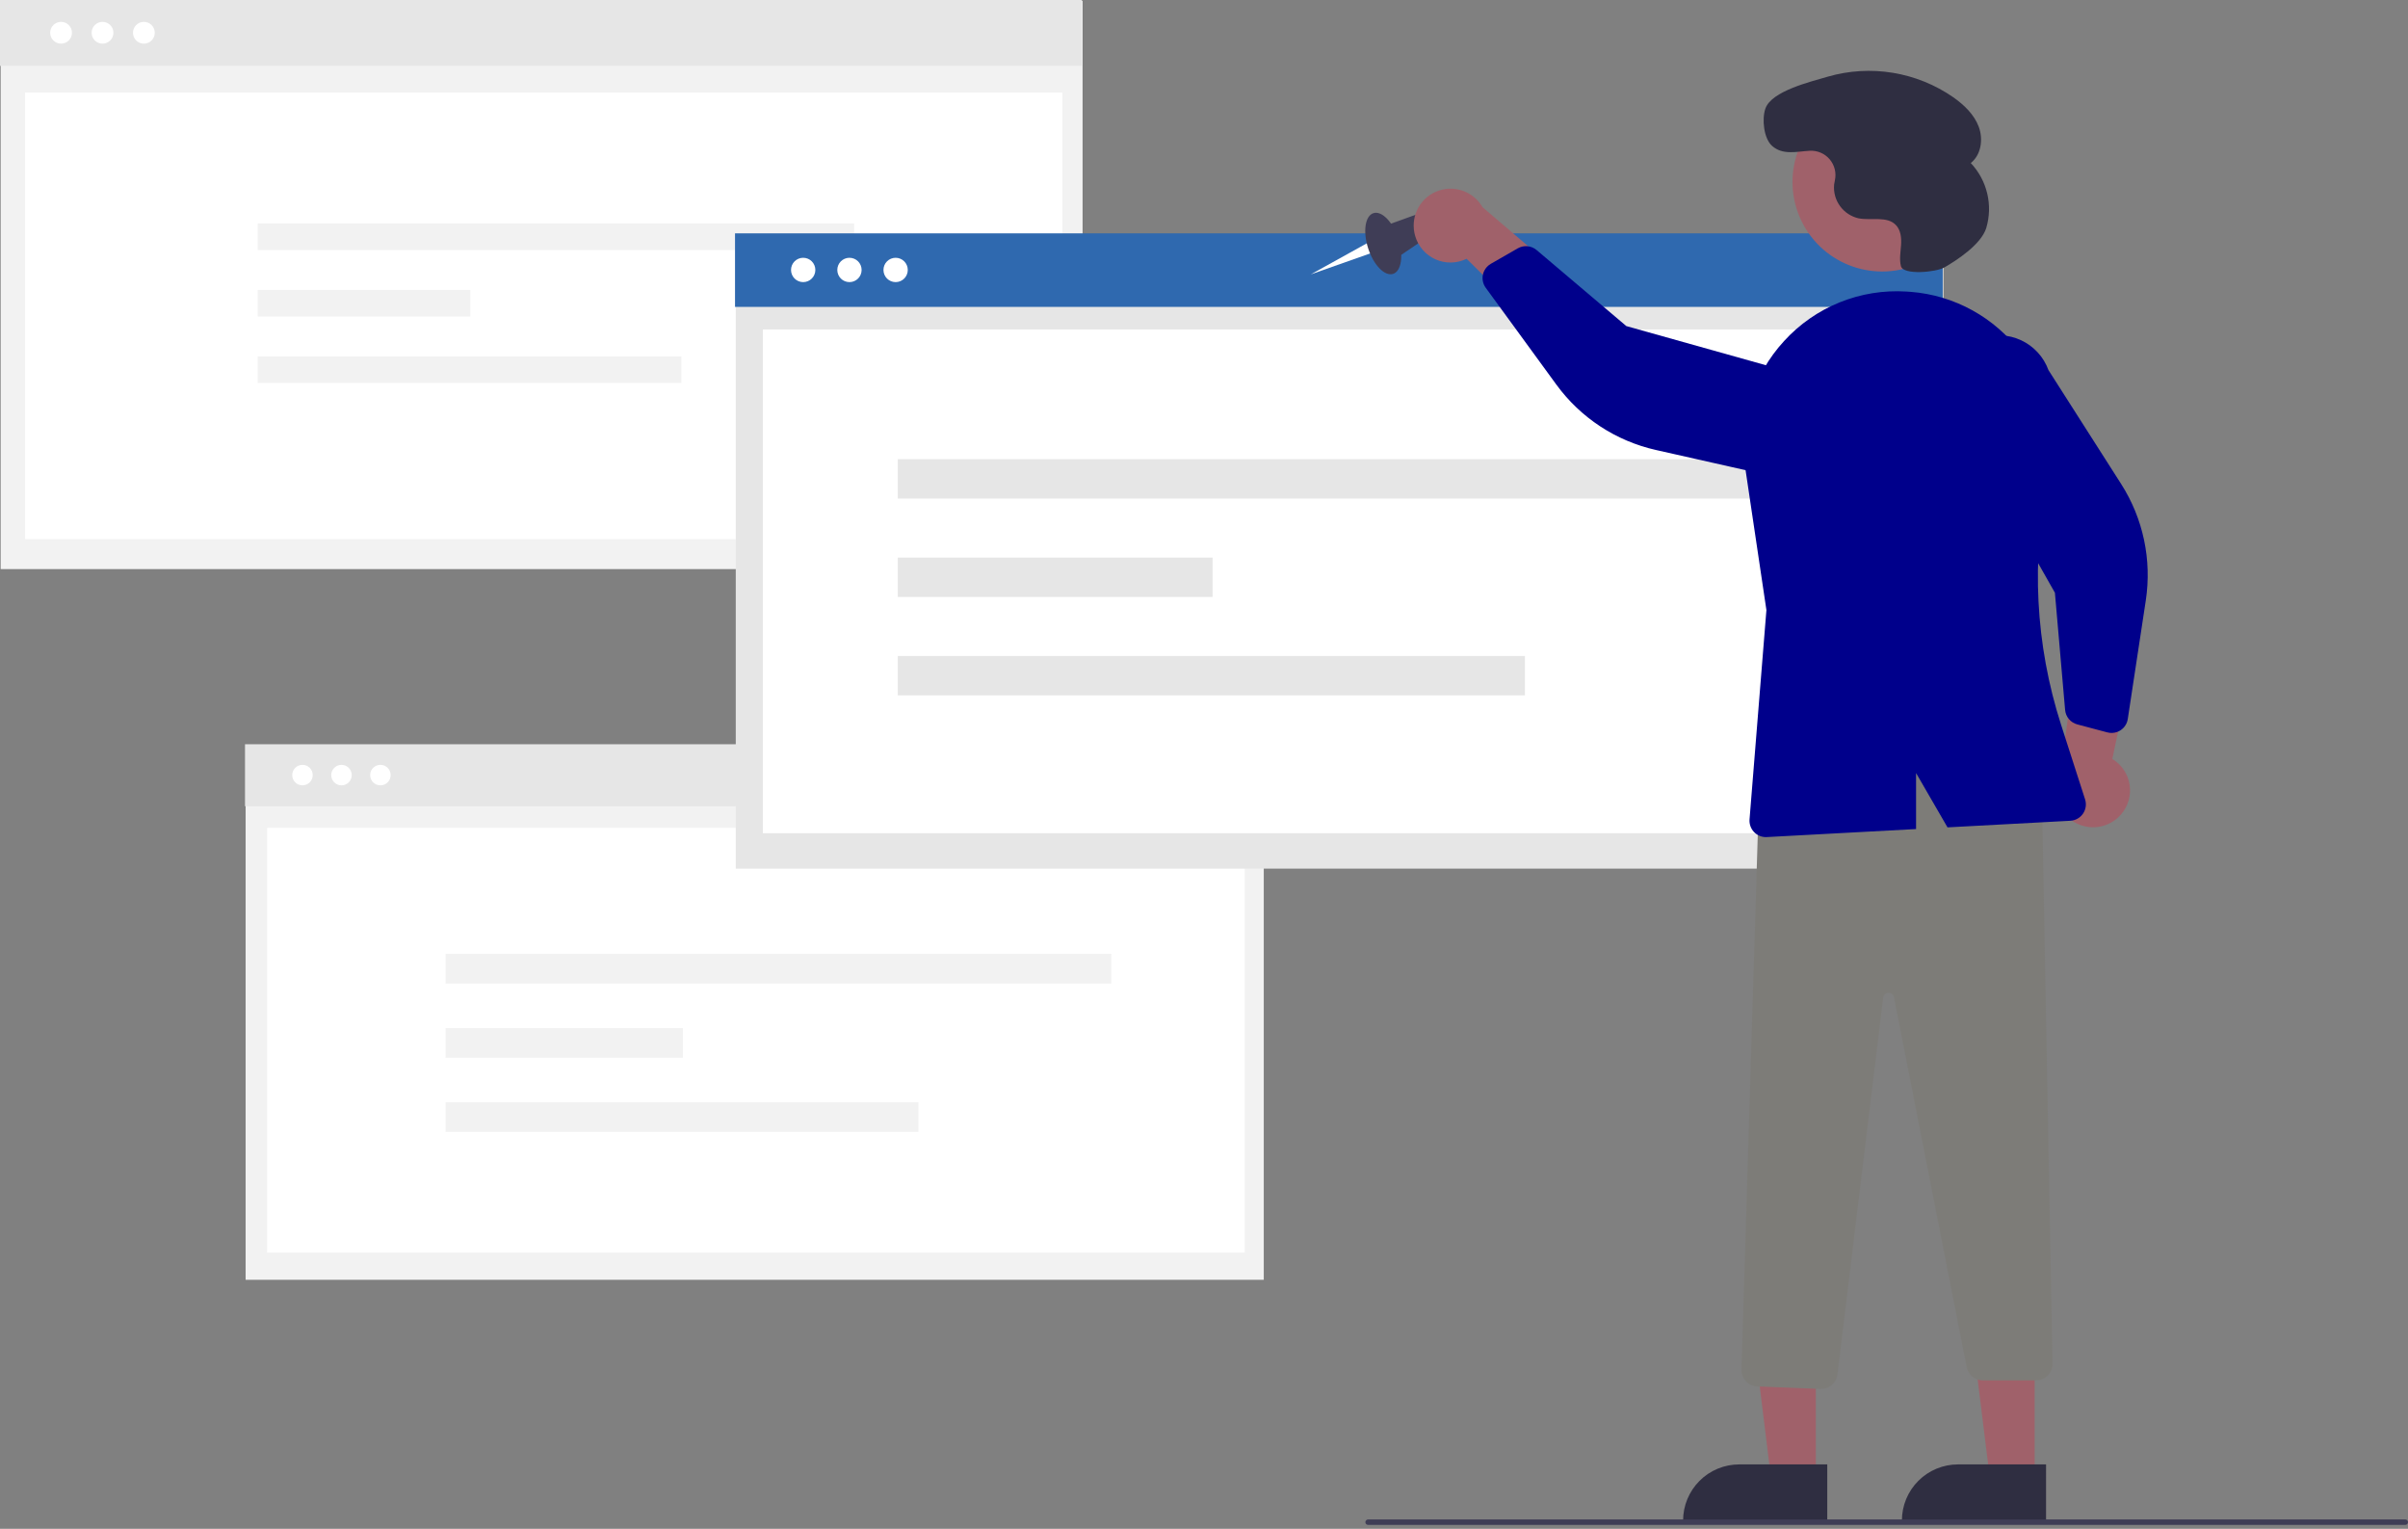 <svg width="334" height="212" viewBox="0 0 334 212" fill="none" xmlns="http://www.w3.org/2000/svg">
<rect x="0" y="0" width="334" height="212" fill="#808080" stroke="none"/>
<g clip-path="url(#clip0_2189_132779)">
<path d="M150.157 0.121H0.092V78.916H150.157V0.121Z" fill="#F2F2F2"/>
<path d="M150.065 0H0V9.135H150.065V0Z" fill="#E6E6E6"/>
<path d="M147.348 12.84H3.485V74.765H147.348V12.84Z" fill="white"/>
<path d="M14.22 6.053C15.055 6.053 15.731 5.377 15.731 4.542C15.731 3.708 15.055 3.031 14.22 3.031C13.386 3.031 12.709 3.708 12.709 4.542C12.709 5.377 13.386 6.053 14.22 6.053Z" fill="white"/>
<path d="M19.956 6.053C20.791 6.053 21.467 5.377 21.467 4.542C21.467 3.708 20.791 3.031 19.956 3.031C19.122 3.031 18.445 3.708 18.445 4.542C18.445 5.377 19.122 6.053 19.956 6.053Z" fill="white"/>
<path d="M8.47 6.053C9.305 6.053 9.981 5.377 9.981 4.542C9.981 3.708 9.305 3.031 8.47 3.031C7.636 3.031 6.959 3.708 6.959 4.542C6.959 5.377 7.636 6.053 8.47 6.053Z" fill="white"/>
<path d="M118.47 30.984H35.744V34.671H118.47V30.984Z" fill="#F2F2F2"/>
<path d="M65.24 40.203H35.744V43.89H65.24V40.203Z" fill="#F2F2F2"/>
<path d="M94.505 49.418H35.744V53.105H94.505V49.418Z" fill="#F2F2F2"/>
<path d="M175.291 103.316H34.07V177.467H175.291V103.316Z" fill="#F2F2F2"/>
<path d="M175.204 103.203H33.983V111.799H175.204V103.203Z" fill="#E6E6E6"/>
<path d="M172.648 114.789H37.048V173.694H172.648V114.789Z" fill="white"/>
<path d="M47.365 108.903C48.151 108.903 48.787 108.266 48.787 107.481C48.787 106.695 48.151 106.059 47.365 106.059C46.58 106.059 45.943 106.695 45.943 107.481C45.943 108.266 46.58 108.903 47.365 108.903Z" fill="white"/>
<path d="M52.763 108.903C53.548 108.903 54.185 108.266 54.185 107.481C54.185 106.695 53.548 106.059 52.763 106.059C51.977 106.059 51.341 106.695 51.341 107.481C51.341 108.266 51.977 108.903 52.763 108.903Z" fill="white"/>
<path d="M41.954 108.903C42.739 108.903 43.376 108.266 43.376 107.481C43.376 106.695 42.739 106.059 41.954 106.059C41.169 106.059 40.532 106.695 40.532 107.481C40.532 108.266 41.169 108.903 41.954 108.903Z" fill="white"/>
<path d="M269.565 32.496H102.053V120.452H269.565V32.496Z" fill="#E6E6E6"/>
<path d="M269.462 32.359H101.95V42.556H269.462V32.359Z" fill="#2F69AF"/>
<path d="M265.536 45.688H105.813V115.542H265.536V45.688Z" fill="white"/>
<path d="M117.823 39.12C118.755 39.12 119.51 38.364 119.51 37.433C119.51 36.501 118.755 35.746 117.823 35.746C116.892 35.746 116.137 36.501 116.137 37.433C116.137 38.364 116.892 39.12 117.823 39.12Z" fill="white"/>
<path d="M124.227 39.12C125.158 39.12 125.913 38.364 125.913 37.433C125.913 36.501 125.158 35.746 124.227 35.746C123.295 35.746 122.54 36.501 122.54 37.433C122.54 38.364 123.295 39.12 124.227 39.12Z" fill="white"/>
<path d="M111.405 39.12C112.337 39.12 113.092 38.364 113.092 37.433C113.092 36.501 112.337 35.746 111.405 35.746C110.474 35.746 109.719 36.501 109.719 37.433C109.719 38.364 110.474 39.12 111.405 39.12Z" fill="white"/>
<path d="M246.99 63.676H124.524V69.134H246.99V63.676Z" fill="#E6E6E6"/>
<path d="M168.189 77.32H124.524V82.778H168.189V77.32Z" fill="#E6E6E6"/>
<path d="M211.512 90.965H124.524V96.423H211.512V90.965Z" fill="#E6E6E6"/>
<path d="M154.145 132.27H61.802V136.385H154.145V132.27Z" fill="#F2F2F2"/>
<path d="M94.727 142.559H61.802V146.674H94.727V142.559Z" fill="#F2F2F2"/>
<path d="M127.394 152.848H61.802V156.963H127.394V152.848Z" fill="#F2F2F2"/>
<path d="M189.681 33.688L181.808 38.049L190.204 35.088L189.681 33.688Z" fill="white"/>
<path d="M193.23 37.977C194.383 37.603 194.707 35.414 193.952 33.09C193.196 30.766 191.649 29.185 190.495 29.56C189.342 29.934 189.018 32.123 189.773 34.447C190.528 36.772 192.076 38.352 193.23 37.977Z" fill="#3F3D56"/>
<path d="M192.369 31.217L197.591 29.332L198.701 32.406L193.647 35.82L192.369 31.217Z" fill="#3F3D56"/>
<path d="M196.291 32.723C196.497 33.437 196.856 34.098 197.345 34.659C197.833 35.219 198.439 35.666 199.119 35.967C199.799 36.269 200.536 36.417 201.28 36.403C202.023 36.388 202.754 36.211 203.422 35.883L216.267 48.598L218.109 39.388L205.628 28.725C205.003 27.64 204.002 26.822 202.814 26.427C201.626 26.031 200.335 26.084 199.184 26.577C198.033 27.07 197.103 27.967 196.57 29.1C196.037 30.233 195.938 31.522 196.291 32.723Z" fill="#A0616A"/>
<path d="M294.184 112.95C294.674 112.391 295.036 111.731 295.243 111.017C295.451 110.303 295.5 109.552 295.386 108.817C295.272 108.083 294.998 107.382 294.584 106.764C294.17 106.146 293.625 105.627 292.989 105.243L296.744 87.562L288 90.991L285.774 107.255C285.199 108.367 285.052 109.652 285.361 110.865C285.67 112.078 286.413 113.136 287.45 113.838C288.486 114.54 289.744 114.837 290.985 114.673C292.227 114.51 293.365 113.896 294.184 112.95Z" fill="#A0616A"/>
<path d="M251.866 205.091H245.665L242.715 181.172L251.867 181.172L251.866 205.091Z" fill="#A0616A"/>
<path d="M253.448 211.102L233.453 211.102V210.849C233.453 209.827 233.654 208.815 234.046 207.871C234.437 206.926 235.01 206.068 235.733 205.346C236.455 204.623 237.313 204.05 238.257 203.659C239.202 203.268 240.214 203.066 241.236 203.066H241.236L253.448 203.067L253.448 211.102Z" fill="#2F2E41"/>
<path d="M282.214 205.091H276.014L273.063 181.172L282.216 181.172L282.214 205.091Z" fill="#A0616A"/>
<path d="M283.796 211.102L263.802 211.102V210.849C263.802 209.827 264.003 208.815 264.394 207.871C264.785 206.926 265.358 206.068 266.081 205.346C266.804 204.623 267.662 204.05 268.606 203.659C269.55 203.268 270.562 203.066 271.584 203.066H271.585L283.797 203.067L283.796 211.102Z" fill="#2F2E41"/>
<path d="M252.512 192.603L243.734 192.252C243.135 192.226 242.57 191.966 242.162 191.528C241.753 191.089 241.533 190.507 241.55 189.908L244.023 108.788L244.184 108.73C259.569 103.165 272.296 103.585 283.094 110.015L283.214 110.087L284.696 189.094C284.702 189.397 284.647 189.697 284.535 189.978C284.423 190.26 284.257 190.516 284.045 190.732C283.833 190.947 283.58 191.119 283.301 191.236C283.022 191.353 282.723 191.413 282.42 191.413H275.018C274.491 191.412 273.98 191.229 273.573 190.894C273.166 190.559 272.887 190.094 272.785 189.576L262.702 138.283C262.667 138.106 262.57 137.947 262.428 137.835C262.287 137.723 262.11 137.665 261.929 137.671C261.749 137.678 261.576 137.749 261.443 137.871C261.311 137.994 261.226 138.159 261.204 138.339L254.862 190.603C254.792 191.154 254.525 191.661 254.109 192.03C253.693 192.398 253.157 192.602 252.602 192.605C252.572 192.605 252.542 192.604 252.512 192.603Z" fill="#7D7C78"/>
<path d="M267.011 36.124C273.031 32.833 275.244 25.284 271.953 19.264C268.662 13.244 261.113 11.031 255.093 14.322C249.073 17.613 246.86 25.162 250.151 31.182C253.442 37.202 260.991 39.415 267.011 36.124Z" fill="#A0616A"/>
<path d="M205.857 37.582C206.056 37.163 206.378 36.816 206.779 36.585L210.526 34.433C210.932 34.201 211.4 34.1 211.865 34.142C212.331 34.185 212.773 34.369 213.13 34.671L225.578 45.216L254.189 53.238C255.062 53.647 255.845 54.224 256.495 54.935C257.144 55.647 257.647 56.48 257.975 57.386C258.302 58.292 258.448 59.254 258.403 60.217C258.358 61.179 258.125 62.123 257.715 62.995C257.305 63.867 256.728 64.65 256.015 65.299C255.303 65.948 254.47 66.45 253.563 66.776C252.656 67.103 251.694 67.247 250.732 67.202C249.77 67.156 248.825 66.921 247.954 66.511L229.678 62.397C224.13 61.149 219.226 57.928 215.875 53.334L206.074 39.9C205.886 39.642 205.754 39.347 205.687 39.034C205.62 38.721 205.62 38.398 205.686 38.085C205.723 37.911 205.78 37.742 205.857 37.582Z" fill="#00008B"/>
<path d="M293.654 101.501C293.218 101.658 292.744 101.678 292.297 101.559L288.122 100.449C287.67 100.328 287.266 100.071 286.965 99.713C286.664 99.355 286.481 98.913 286.439 98.447L285.025 82.194L270.355 56.353C270.024 55.448 269.874 54.487 269.914 53.524C269.954 52.562 270.183 51.616 270.588 50.742C270.994 49.868 271.568 49.083 272.277 48.431C272.986 47.779 273.817 47.273 274.722 46.942C275.627 46.611 276.588 46.462 277.551 46.503C278.514 46.544 279.459 46.774 280.332 47.18C281.206 47.587 281.991 48.161 282.642 48.871C283.294 49.581 283.799 50.413 284.129 51.318L294.21 67.108C297.271 71.9 298.486 77.64 297.631 83.261L295.132 99.702C295.084 100.018 294.97 100.32 294.797 100.589C294.624 100.858 294.397 101.088 294.129 101.263C293.981 101.361 293.821 101.441 293.654 101.501Z" fill="#00008B"/>
<path d="M247.464 47.287C249.597 44.947 252.229 43.116 255.165 41.929C258.101 40.742 261.266 40.229 264.427 40.429C264.635 40.441 264.841 40.456 265.048 40.472C268.043 40.709 270.954 41.583 273.584 43.035C276.215 44.487 278.506 46.484 280.303 48.892C282.13 51.334 283.414 54.138 284.071 57.116C284.727 60.095 284.74 63.179 284.109 66.162C281.7 77.565 282.31 89.399 285.877 100.494L289.21 110.843C289.317 111.174 289.346 111.526 289.296 111.871C289.245 112.215 289.116 112.544 288.919 112.831C288.721 113.118 288.46 113.355 288.156 113.526C287.852 113.696 287.513 113.794 287.166 113.813L270.128 114.729L265.767 107.197V114.963L245.059 116.076C245.018 116.079 244.977 116.08 244.936 116.08C244.622 116.08 244.311 116.015 244.024 115.888C243.736 115.762 243.477 115.578 243.264 115.347C243.051 115.116 242.888 114.843 242.786 114.546C242.683 114.249 242.643 113.934 242.668 113.621L245.009 84.597L242.073 64.885C241.598 61.735 241.836 58.519 242.769 55.473C243.701 52.428 245.306 49.63 247.464 47.287Z" fill="#00008B"/>
<path d="M269.687 37.087C268.537 37.749 263.99 38.188 263.666 36.901L263.659 36.872C263.434 35.929 263.621 34.945 263.686 33.978C263.751 33.01 263.656 31.948 262.997 31.236C261.769 29.911 259.584 30.613 257.808 30.278C256.768 30.046 255.848 29.443 255.221 28.581C254.593 27.72 254.301 26.659 254.399 25.598C254.425 25.397 254.464 25.196 254.509 24.995C254.62 24.485 254.611 23.956 254.484 23.451C254.356 22.945 254.113 22.476 253.774 22.079C253.434 21.683 253.007 21.371 252.527 21.168C252.047 20.965 251.526 20.875 251.005 20.907C249.21 21.01 247.273 21.553 245.788 20.224C244.64 19.196 244.36 16.52 244.865 15.064C245.712 12.617 251.143 11.336 253.515 10.632C256.448 9.784 259.532 9.601 262.545 10.095C265.557 10.59 268.422 11.749 270.93 13.489C272.428 14.545 273.826 15.871 274.465 17.589C275.103 19.307 274.795 21.474 273.356 22.608C274.471 23.789 275.257 25.243 275.634 26.824C276.011 28.404 275.966 30.056 275.503 31.614C274.792 33.905 271.399 36.102 269.687 37.087Z" fill="#2F2E41"/>
<path d="M333.623 211.454H189.759C189.659 211.454 189.563 211.415 189.492 211.344C189.422 211.273 189.382 211.177 189.382 211.077C189.382 210.977 189.422 210.881 189.492 210.81C189.563 210.739 189.659 210.699 189.759 210.699H333.623C333.723 210.699 333.819 210.739 333.89 210.81C333.96 210.881 334 210.977 334 211.077C334 211.177 333.96 211.273 333.89 211.344C333.819 211.415 333.723 211.454 333.623 211.454Z" fill="#3F3D56"/>
</g>
<defs>
<clipPath id="clip0_2189_132779">
<rect width="334" height="211.452" fill="white"/>
</clipPath>
</defs>
</svg>
